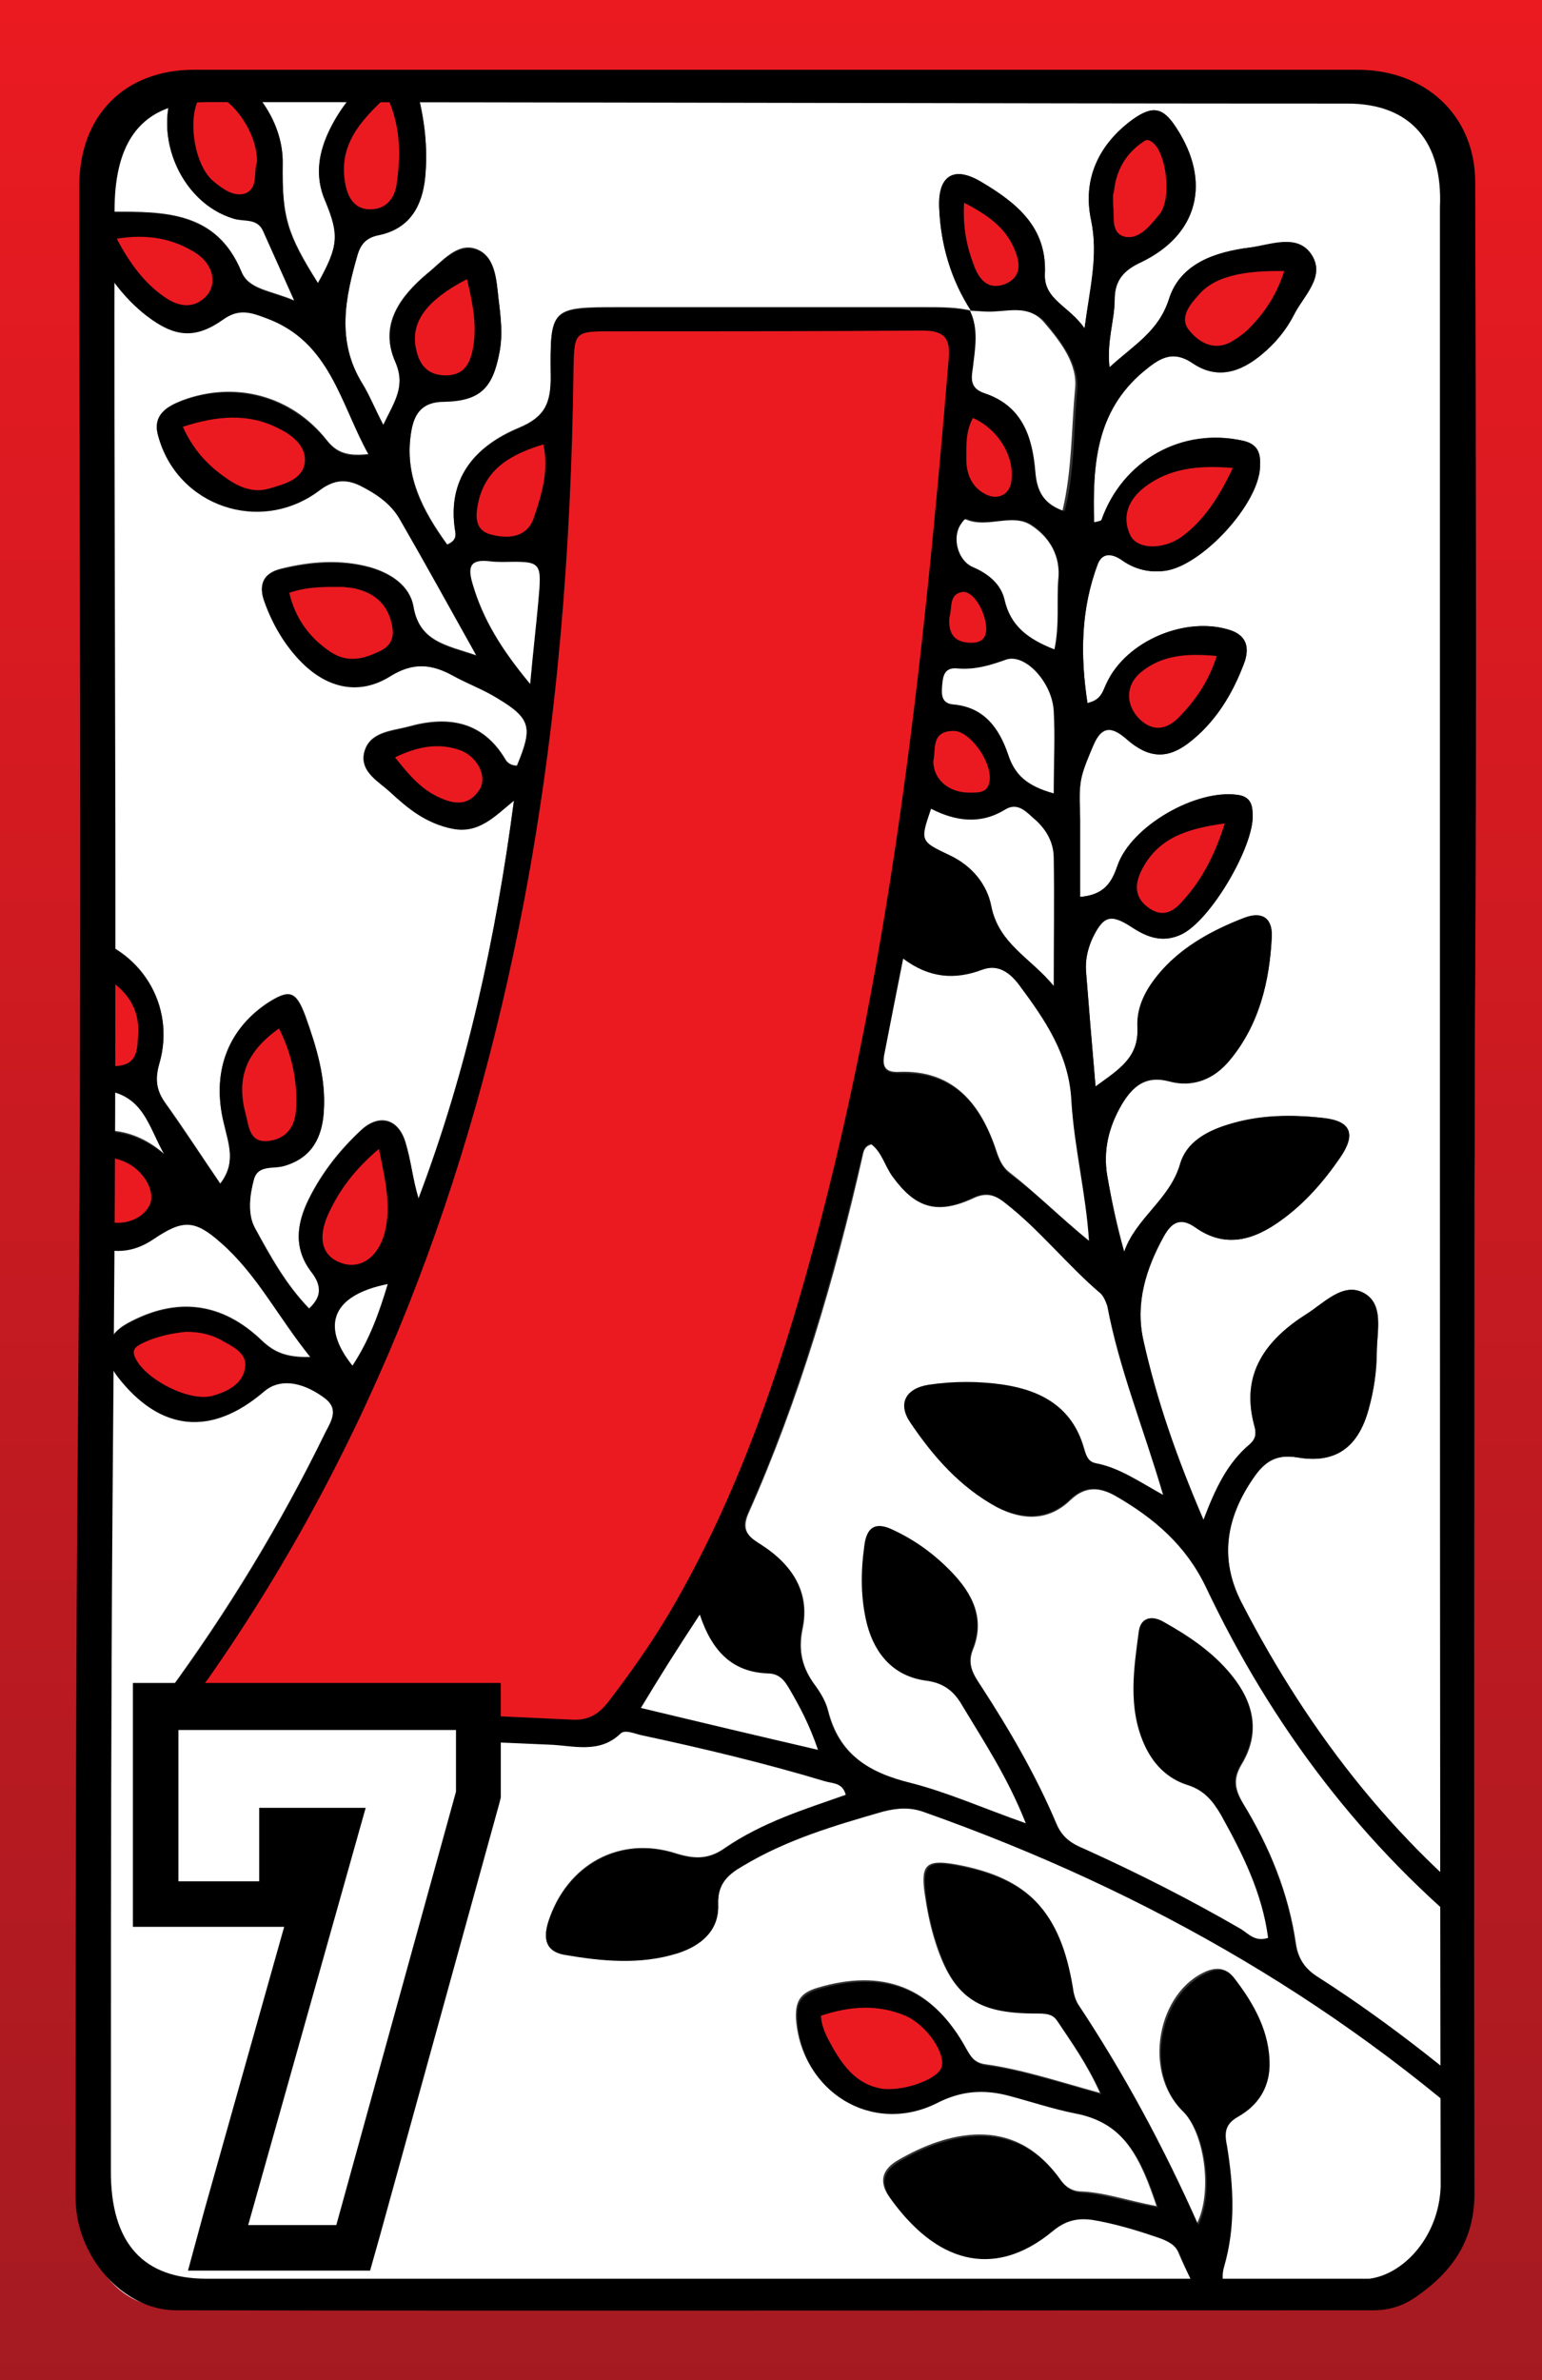 <?xml version="1.0" encoding="utf-8"?>
<!-- Generator: Adobe Illustrator 22.0.1, SVG Export Plug-In . SVG Version: 6.00 Build 0)  -->
<svg version="1.1" id="레이어_2_1_" xmlns="http://www.w3.org/2000/svg" xmlns:xlink="http://www.w3.org/1999/xlink" x="0px"
	 y="0px" viewBox="0 0 210 324" style="enable-background:new 0 0 210 324;" xml:space="preserve">
<rect x="0" y="0" width="210" height="324" fill="#333333" stroke="none"/>
<style type="text/css">
	.st0{fill:#FFFFFF;}
	.st1{fill:#EB1A21;}
	.st2{fill:url(#SVGID_1_);}
</style>
<g>
	<g>
		<path class="st0" d="M165.4,320.1c-54.5,0-108.9,0-163.4,0C2,214.4,2,108.7,2,3c68.5,0,137,0,205.5,0c0,87.1,0,174.2,0,261.3
			c-16.7-12.2-29-27.9-38.4-46.1c-3.1-6-2.2-11.6,1.6-17c1.5-2.1,3-3.3,6-2.8c5.2,0.9,8.3-1.4,9.7-6.6c0.7-2.5,1-5.1,1.1-7.7
			c0-2.8,1.1-6.6-1.8-8.1c-2.8-1.5-5.4,1.4-7.8,2.9c-5.5,3.5-8.9,8.1-7.1,15.1c0.3,1,0.3,1.9-0.6,2.6c-2.9,2.6-4.6,6-6.3,10.3
			c-3.7-8.6-6.4-16.4-8.2-24.5c-1.1-5,0.4-9.7,2.8-14.1c1-1.8,2.2-2.7,4.3-1.2c4.1,2.9,8,1.7,11.7-1c3.2-2.3,5.8-5.3,8-8.5
			s1.5-4.9-2.2-5.4c-4.4-0.5-8.8-0.5-13.1,0.9c-2.9,0.9-5.7,2.4-6.5,5.4c-1.4,4.8-6,7.3-7.6,11.9c-1.1-3.6-1.7-6.9-2.3-10.3
			c-0.6-3.5,0.2-6.8,2-9.8c1.5-2.4,3.2-3.9,6.4-3.1c3.3,0.9,6.2-0.4,8.3-2.9c4-4.9,5.4-10.7,5.7-16.8c0.1-2.7-1.5-3.4-3.9-2.5
			c-4.1,1.6-8,3.7-11,7c-2,2.2-3.6,4.8-3.4,7.9c0.2,4.1-2.6,5.7-5.7,8c-0.5-5.7-0.9-10.7-1.3-15.7c-0.1-1.5,0.2-2.9,0.8-4.3
			c1.5-3.2,2.5-3.6,5.4-1.7c2.2,1.4,4.3,2.2,6.8,1c3.9-1.9,9.9-12,9.7-16.3c-0.1-1.5-0.5-2.5-2.1-2.7c-5.6-0.7-14.4,4.2-16.3,9.6
			c-0.8,2.3-1.8,4-5.1,4.3c0-3.7,0-7,0-10.4c0-1.8-0.2-3.6,0.1-5.4c0.2-1.6,0.9-3.1,1.6-4.6c1-2.4,2.2-3.2,4.6-1.1
			c3,2.7,5.6,2.7,8.4,0.6c3.7-2.8,6.1-6.7,7.7-11.1c0.6-1.8,0.4-3.5-1.9-4.3c-6.1-2-14.2,1.4-16.9,7.2c-0.5,1-0.6,2.3-2.6,2.7
			c-1-6.5-0.9-12.8,1.4-18.9c0.6-1.6,1.8-1.6,3.2-0.6c1.8,1.3,3.8,1.8,6,1.5c5-0.7,12.7-9,12.9-14.1c0.1-1.7-0.2-3.1-2.3-3.6
			c-8.3-1.9-16.4,2.6-19.3,10.8c-0.1,0.2-0.5,0.2-1,0.3c-0.2-7.7,0.2-15.1,6.7-20.5c2.1-1.8,3.9-3.1,6.8-1.1
			c3.3,2.2,6.5,1.2,9.4-1.3c1.8-1.5,3.2-3.3,4.3-5.3c1.3-2.6,4.5-5.3,2.3-8.4c-1.9-2.7-5.5-1.2-8.3-0.8c-4.7,0.6-9.4,2.1-11,7
			c-1.4,4.4-4.7,6.2-8.1,9.3c-0.4-3.6,0.7-6.4,0.7-9.2c0-2.6,1.2-4,3.6-5.1c7.8-3.7,9.6-10.9,4.8-18.3c-1.8-2.8-3.2-3.1-6-1.1
			c-4.6,3.4-6.8,8.1-5.6,13.7c1,4.8-0.1,9.2-0.9,14.7c-2.1-3-5.5-3.9-5.4-7.4c0.3-6.4-3.9-9.7-8.6-12.5c-3.8-2.3-6-0.9-5.8,3.4
			c0.2,5.1,1.6,9.9,4.4,14.2l0.1-0.1c-2.1-0.5-4.2-0.5-6.3-0.5c-13.9,0-27.7,0-41.6,0c-9.5,0-9.6,0-9.5,9.4c0.1,3.5-0.7,5.5-4.3,7
			c-6,2.5-9.9,6.9-8.7,14.1c0.1,0.6,0.1,1.3-1.1,1.8c-3.3-4.6-5.9-9.4-4.9-15.4c0.4-2.4,1.4-4.1,4.5-4.1c4.9,0,6.6-1.8,7.5-6.6
			c0.5-2.4,0.2-4.9-0.1-7.3c-0.3-2.6-0.4-5.8-3-6.8s-4.7,1.7-6.7,3.3c-3.7,3.1-6.6,7-4.4,11.9c1.5,3.4,0,5.4-1.6,8.7
			c-1.2-2.3-1.9-4.1-2.9-5.7c-3.5-5.7-2.3-11.6-0.6-17.5c0.5-1.6,1.4-2.3,3-2.7c4.1-0.9,5.8-3.9,6.2-7.8c0.4-4.1-0.1-8.2-1.2-12.1
			c-1-3.8-3.1-4.5-6-1.9c-2.3,2.1-4.3,4.5-5.7,7.3c-1.6,3.2-2.2,6.4-0.7,9.9c2,4.6,1.8,6.2-1,11.2c-4.2-6.7-4.9-9-4.8-16.3
			c0.1-5.6-3.9-11.4-9.1-13.3c-2.2-0.8-3.9-0.2-5,1.7c-4.1,6.8-0.1,16.9,7.5,19.1c1.3,0.4,3.1-0.1,3.9,1.6c1.3,2.9,2.6,5.7,4.3,9.6
			c-3.3-1.4-6.2-1.5-7.2-3.9c-3.4-8.3-10.6-8.2-17.6-8.2c-3,0-4.1,1.9-2.7,4.7c1.9,3.6,4.3,7,7.5,9.5c3.6,2.8,6.4,3.1,10.3,0.4
			c2.2-1.5,3.7-0.9,5.8-0.2c8.7,3.2,10.1,11.5,14,18.6c-2.7,0.3-4.3-0.1-5.7-1.9c-4.8-6.1-12.5-8.1-19.7-5.4c-2,0.8-4,1.9-3.3,4.6
			c2.6,9.7,14,13.7,22.1,7.5c1.9-1.4,3.5-1.5,5.4-0.6c2.2,1.1,4.2,2.5,5.5,4.7c3.4,5.9,6.6,11.9,10.4,18.5c-4.2-1.4-7.8-1.9-8.6-6.7
			c-0.5-2.8-3.1-4.5-5.9-5.3c-4-1.1-8.1-0.8-12.1,0.2c-2.5,0.6-3.1,2.2-2.3,4.4c1.1,3.1,2.8,5.9,5.1,8.3c3.5,3.5,7.8,4.5,12,1.9
			c3.1-1.9,5.7-1.6,8.6-0.1c2,1.1,4.1,1.9,6.1,3.1c4.5,2.7,4.8,3.9,2.6,9.2c-0.7,0-1.3-0.3-1.6-0.9c-3.1-5.2-7.9-5.9-13.2-4.4
			c-2.3,0.6-5.3,0.7-6,3.5c-0.6,2.6,2,3.9,3.6,5.4c2.3,2.3,4.9,4.3,8.3,4.9c3.7,0.8,5.9-1.7,8.5-3.8c-2.4,18.7-6.4,36.8-13,54.2
			c-0.8-2.6-1.1-5.2-1.8-7.7c-1-3.2-3.6-3.8-6-1.6c-2.9,2.7-5.3,5.7-7.1,9.3c-1.7,3.4-2.2,6.8,0.4,10.1c1.3,1.6,1.5,3.1-0.4,4.9
			c-3.2-3.3-5.3-7.2-7.4-11c-1.1-2-0.7-4.5-0.1-6.7c0.5-2.1,2.7-1.4,4.2-1.8c3.6-1.2,5.1-3.9,5.3-7.4c0.3-4.5-1-8.7-2.5-12.9
			c-1.3-3.5-2.2-3.7-5.3-1.7c-5.4,3.7-7.5,9.5-5.8,16.3c0.7,2.7,1.7,5.3-0.5,8.2c-2.6-3.8-4.9-7.4-7.5-11c-1.2-1.7-1.5-3.3-0.8-5.4
			c2.3-7.9-2.6-15.7-10.6-17.4c-2.3-0.5-4,0.1-4.3,2.6c-0.7,4.8-0.4,9.5,1.6,13.9c1.1,2.3,2.9,4.3,5.5,4.5c5.7,0.5,6.3,5.2,8.5,8.8
			c-4.8-4.2-10-3.9-15.3-1.4c-4.4,2-4.7,4.2-1.7,7.9c1.9,2.2,4,4.3,6.7,5.6c3.1,1.5,6,1.3,8.8-0.6c4.1-2.7,5.6-2.8,9.2,0.5
			c4.9,4.3,7.7,10.2,12.2,15.6c-3.2,0.1-4.9-0.6-6.6-2.2c-5.5-5.3-11.7-6-18.3-2.4c-3.1,1.7-3.6,4.3-1.4,7.2c5.8,7.5,12.8,8.2,20,2
			c2-1.8,4.9-1.4,7.9,0.7c2.4,1.6,1.3,3.3,0.4,5c-6.1,12.5-13.3,24.3-21.5,35.5c-0.7,1-2.2,1.8-1.6,3.3c0.7,1.8,2.4,1.3,3.8,1.3
			c16.6,0.8,33.2,1.6,49.8,2.3c3.3,0.1,6.8,1.4,9.7-1.5c0.7-0.7,1.9,0,2.8,0.2c8.5,1.8,16.9,3.7,25.1,6.3c1,0.3,2.4,0.2,2.8,1.9
			c-5.6,2-11.4,3.8-16.4,7.2c-2.2,1.6-4.1,1.6-6.7,0.8c-7.7-2.5-14.9,1.5-17.4,9.2c-0.7,2.2-0.5,4,2.1,4.5c5.2,1,10.4,1.4,15.5-0.2
			c3.2-1,5.7-3,5.5-6.6c-0.1-2.8,1.4-4,3.4-5.3c5.9-3.6,12.5-5.5,19.1-7.4c2-0.6,3.7-0.6,5.6,0.1c30.5,10.8,58,26.6,81.6,48.9
			c0,8.2,0,16.3,0,24.5c-12.7,0-25.4,0-38.2,0c-0.1-2.5-1.4-4.6-2.2-6.9c-0.5-1.6-1.1-3-0.6-4.7c1.6-5.5,1.3-11,0.4-16.5
			c-0.3-1.9-0.1-3,1.6-4c2.6-1.4,4.1-3.8,4.2-6.8c0.1-4.6-2-8.5-4.8-12c-0.9-1.2-2.2-1.3-3.5-0.8c-6.8,2.8-8.8,13.7-3.4,19
			c3,2.9,4.2,11,2,15.4c-4.7-10.7-10.1-20.7-16.4-30.1c-0.4-0.6-0.6-1.5-0.7-2.3c-1.6-10.2-5.9-14.7-15.7-16.5c-4-0.7-4.8,0-4.3,3.8
			c0.3,2.1,0.7,4.2,1.3,6.2c2.4,7.9,5.5,10.1,13.7,10.1c1.2,0,2.3,0.1,3,1.1c2,3,4.1,5.9,5.9,9.9c-5.8-1.6-10.6-3.2-15.6-3.9
			c-1.5-0.2-2.1-1.1-2.8-2.3c-4.4-8.2-11.1-10.8-20.1-8.1c-2.3,0.7-3,1.8-2.9,4.2c0.7,9.8,10.2,15.8,19,11.3c3.4-1.7,6.4-1.9,9.8-1
			c3,0.8,5.9,1.8,9,2.4c7,1.3,9.2,6.6,11.3,12.8c-3.9-0.7-7.1-1.9-10.5-2c-1.2-0.1-2.1-0.8-2.8-1.8c-6.2-8.8-15.4-6.2-21.8-2.5
			c-2.3,1.3-2.8,3-1.2,5.2c5.8,8.1,13.7,11.1,22,4.3c1.7-1.4,3.3-1.8,5.4-1.5c3.1,0.5,6,1.3,8.9,2.4c1.2,0.4,2.5,1,3,2.3
			C162.4,311.2,165.1,315.2,165.4,320.1z"/>
		<g>
			<path d="M138.1,191.1c-3.5-0.8-7-0.8-11.3-0.1l-1.6,0.3l1,1.3c3.3,4.3,6.2,7.8,10.3,10c1.5,0.8,2.7,1.1,3.8,1.1
				c1.8,0,3.2-0.9,4.1-1.9c2-2.1,0.8-6.2-1.5-8.4C141.7,192.4,140,191.6,138.1,191.1z"/>
			<path d="M184.5,179.7l-0.2-1l-1,0.3c-2.6,0.7-4.3,1.9-5.9,3.2c-2.1,1.7-4.9,4.4-4.6,8.7c0.1,1.7,0.3,4.5,3.4,5.1
				c0.6,0.1,1.4,0.2,2.1,0.2c1.6,0,3.4-0.5,4.6-2.4c0.6-1,1.1-2,1.3-3C184.9,187.5,185.5,183.9,184.5,179.7z"/>
			<path d="M91.9,254.8c-2.8-0.8-7-1.6-10.6,1.5l-0.2,0.2c-1.7,1.4-4,3.4-3.2,5.9c0.7,2.1,2.8,2,4.4,1.9c0.6,0,1.2,0,1.7,0
				c0.2,0,0.4,0,0.5,0s0.3,0,0.4,0h0.2c2.1,0,4.9-0.1,7.5-1.3c1.8-0.8,2.7-2.3,2.7-4.4C95.4,255.8,92.9,255.1,91.9,254.8z"/>
			<path d="M180.2,156.5l0.9-1.3l-1.6-0.2c-4.1-0.6-8.8-1-13.3,1.3c-1.4,0.7-2.6,1.9-3.3,3.2c-0.7,1.4-0.7,2.9-0.2,4
				c0.6,1.1,1.6,1.9,3,2.4c0.7,0.2,1.3,0.3,2,0.3c1.1,0,2.2-0.3,3.2-0.8C175,163.3,177.8,159.9,180.2,156.5z"/>
			<path d="M158.7,144.5c0.7,0.4,1.4,0.6,2.1,0.6c1.2,0,2.4-0.5,3.5-1.3c0.9-0.7,1.7-1.5,2.2-2.4c2.2-3.5,3.4-7.4,3.7-11.9l0.1-1.4
				l-1.3,0.3c-6.5,1.6-11.3,6-11.9,11.1v0.3C157.1,141.2,156.8,143.4,158.7,144.5z"/>
			<path d="M163.6,241.1c0.6,0,1.2-0.2,1.9-0.5c2.1-1.2,3.1-3.7,2.6-6.6c-0.3-1.5-1-3-2.2-4.3c-1.7-1.9-3.7-3.9-6.7-5.2l-1-0.4
				l-0.3,1.1c-1.5,5.3-1,10,1.2,12.8C159.9,239.1,161.5,241.1,163.6,241.1z"/>
			<path d="M124.8,159.9c1.1,1.2,2.3,1.8,3.6,1.8c0.9,0,1.9-0.3,2.9-1c2.9-1.9,1.7-4.6,1.1-5.9c-2.1-4.9-5.4-6.6-11.6-5.9l-1.2,0.1
				l0.3,1.1C121,153.8,122.2,157.2,124.8,159.9z"/>
			<path d="M126.8,226.2c0.7,0,1.4-0.2,1.9-0.7c2.2-1.9,2.5-4.6,0.9-7.5c-1.5-2.8-3.9-4.9-8-7.1l-1.2-0.6l-0.2,1.4
				c-0.8,4.6-0.4,8,1.3,11c1,1.7,2.8,3.1,4.6,3.4C126.3,226.2,126.5,226.2,126.8,226.2z"/>
			<path d="M101.9,211.8c-1.1-0.7-2.2-0.8-3-0.4c-0.5,0.3-1.2,0.9-1.3,2.3c-0.2,2.9-0.1,5.9,1.6,8.6c1.2,1.8,2.7,2.8,4.3,2.8
				c0.4,0,0.9-0.1,1.4-0.2c2-0.6,2-2.5,2.1-3.6c0-0.3,0-0.6,0.1-0.8v-0.1C107.1,216.7,105.5,214,101.9,211.8z"/>
			<path d="M129.3,130.6c0.9,0,1.9-0.2,2.8-0.7c2.5-1.3,1.5-3.6,1.1-4.7c-0.1-0.3-0.2-0.5-0.3-0.8c-0.4-1.4-1.3-2.7-2-3.7
				c-1.9-2.6-3.9-2.8-5.2-2.4c-2.2,0.6-2.3,2.4-2.3,3.7c0,0.4,0,0.8-0.1,1.1v0.3c0,2.4,1.2,4.1,2.4,5.5
				C126.6,130,127.9,130.6,129.3,130.6z"/>
			<path d="M140.3,295.8c-2.8-2.5-7.9-4.5-16,0.6l-0.8,0.5l0.5,0.8c2,3.7,4.7,6.1,7.8,6.9c0.8,0.2,1.6,0.3,2.3,0.3
				c1.9,0,3.8-0.6,5.6-1.7c1.5-0.9,2.9-1.9,3-3.4C142.9,298.3,141.7,297,140.3,295.8z"/>
			<path d="M129.6,256.4l-1.3-0.3l0.1,1.3c0.2,3.7,1.1,6.8,2.8,9.8c1.6,2.9,4,4.5,7.1,4.6c0.2,0,0.4,0,0.6,0c1.3,0,2.8-0.2,3.6-1.3
				c1-1.3,0.6-3.1,0.2-4.4C140.7,259.7,135.2,257.6,129.6,256.4z"/>
			<path d="M165.6,271.5c-0.5-0.1-1.1,0.2-1.7,0.7c-1.7,1.4-3.9,5.2-4.1,7.6c0,0.6,0,1.2,0.1,1.7c0.3,1.6,1.6,3.4,3.2,4.4
				c0.7,0.4,1.4,0.6,2,0.6c0.2,0,0.5,0,0.7-0.1c2.7-0.8,4.4-2.8,4.6-5.5l0,0C170.3,278.4,167.8,271.7,165.6,271.5z"/>
		</g>
		<g>
			<path class="st1" d="M24.6,57.1l-1.1,0.3l0.5,1c1.3,2.9,3.1,5.1,5.8,7.1c1.8,1.4,3.6,2.1,5.3,2.1c0.6,0,1.3-0.1,1.9-0.3l0.3-0.1
				c2-0.6,4.9-1.4,5.2-4.2c0.3-2.2-1.1-4.2-4.2-5.8C34.4,55.4,30.1,55.3,24.6,57.1z"/>
			<path class="st1" d="M48,90.8c1.4,0,2.9-0.4,4.5-1.3s2.3-2.3,1.9-4.3c-0.6-3-2.4-5-5.4-5.8c-0.7-0.2-1.5-0.3-2.1-0.3
				c-2.2-0.1-4.9-0.3-7.8,0.8l-0.8,0.3l0.2,0.9c0.9,3.7,2.9,6.7,6.1,8.7C45.6,90.4,46.7,90.8,48,90.8z"/>
			<path class="st1" d="M155.3,65.5c-2.7,2-3.6,4.9-2.4,7.7c0.4,1,1.3,1.7,2.5,2c0.5,0.1,1,0.2,1.5,0.2c1.5,0,3.2-0.5,4.5-1.5
				c3.6-2.5,5.6-6.2,7.4-9.7l0.6-1.3l-1.5-0.1C162.3,62.2,158.5,63,155.3,65.5z"/>
			<path class="st1" d="M30.7,181.6l-0.4-0.2c-1.4-0.8-3-1.1-5-1.1h-0.1c-2.3,0.2-4.3,0.8-6.2,1.6c-0.5,0.3-1.5,0.7-1.8,1.6
				c-0.2,0.6-0.1,1.2,0.3,2c1.6,3,6.6,5.7,10.1,5.7c0.5,0,1-0.1,1.5-0.2c4-1.2,5-3.3,5.1-4.9C34.5,183.6,32.3,182.5,30.7,181.6z"/>
			<path class="st1" d="M15.5,146.1c0.4,0,0.9-0.1,1.3-0.2c2.6-0.6,2.8-2.9,2.9-4.5v-0.3c0.4-5.1-2.6-8.6-9.3-10.9l-1.2-0.4L9.1,131
				c-0.6,5.4,0,9.8,1.7,12.3C12.1,145.2,13.7,146.1,15.5,146.1z"/>
			<path class="st1" d="M52.2,154.6l-1.3,1.1c-3.3,2.8-5.6,5.7-7.2,9.2c-0.9,2.1-1.1,4-0.5,5.4c0.5,1.2,1.4,2,2.7,2.5
				c0.6,0.2,1.2,0.3,1.8,0.3c0.8,0,1.5-0.2,2.2-0.6c1.5-0.8,2.7-2.4,3.2-4.6c1-3.8,0.2-7.5-0.8-11.7L52.2,154.6z"/>
			<path class="st1" d="M28.4,25.4c0.9,0.7,2.4,2,4.1,2c0.4,0,0.8-0.1,1.2-0.2c1.8-0.7,2-2.4,2-3.6c0-0.4,0.1-0.9,0.2-1.1l0.1-0.3
				c0.1-4.1-3.1-9-6.7-10.4c-0.9-0.3-2.2-0.6-3.1,1.1C24.3,16.2,25.5,23,28.4,25.4z"/>
			<path class="st1" d="M174.9,35.9c-6.4-0.1-10.3,1-12.5,3.6c-1.1,1.3-3.2,3.7-1.3,6c1.3,1.7,2.9,2.5,4.6,2.5
				c0.9,0,1.8-0.3,2.7-0.8c1.1-0.7,2.1-1.5,2.9-2.3c2.1-2.4,3.6-4.8,4.6-7.7l0.5-1.3H174.9z"/>
			<path class="st1" d="M21.3,164.5c1.1-2.3-0.8-5.7-3.8-7.1c-4.1-1.9-7.8-0.4-11.1,1.5l-0.9,0.5l0.6,0.9c2,3.1,4.1,5.2,6.7,6.5
				c1,0.5,2.2,0.8,3.3,0.8c0.7,0,1.5-0.1,2.2-0.4C19.6,166.7,20.7,165.7,21.3,164.5z"/>
			<path class="st1" d="M38.4,138.5l-1,0.7c-4.9,3.5-6.4,7.5-4.9,12.9c0.1,0.2,0.1,0.4,0.2,0.7c0.3,1.3,0.8,3.6,3.4,3.6
				c0.2,0,0.4,0,0.7-0.1c2.6-0.4,4.2-2.1,4.4-4.9c0.3-4-0.5-7.9-2.3-11.8L38.4,138.5z"/>
			<path class="st1" d="M74.8,59.3l-1,0.3c-4,1.2-8.2,3.2-9.5,8.3c-0.4,1.5-1.2,5,2.6,5.9c0.8,0.2,1.5,0.3,2.2,0.3
				c2.3,0,4-1.1,4.6-3.3v-0.1c1-3.2,2.1-6.5,1.3-10.4L74.8,59.3z"/>
			<path class="st1" d="M154.5,118.2c-1.6,3.4,0,5.3,1.5,6.3c0.8,0.6,1.6,0.8,2.3,0.8c1.8,0,3-1.4,3.6-2.1c2.6-2.9,4.4-6.2,5.8-10.7
				l0.5-1.5l-1.6,0.2C161,111.9,156.8,113.4,154.5,118.2z"/>
			<path class="st1" d="M50.3,29.5C50.4,29.5,50.4,29.5,50.3,29.5c2.4,0,4.2-1.6,4.6-4.2c0.6-3.6,0.9-8-1.3-12.6L53,11.5l-1,0.9
				c-3.5,3.1-7.1,6.9-6.1,12.7C46.7,28.9,49,29.5,50.3,29.5z"/>
			<path class="st1" d="M60.7,52.1L60.7,52.1c3.8,0,4.4-3.2,4.7-4.5c0.6-3.3,0-6.4-0.8-9.9l-0.3-1.2l-1.1,0.6
				c-5.8,3-8.2,6.2-7.5,10.2C56.2,50.5,57.9,52.1,60.7,52.1z"/>
			<path class="st1" d="M157.7,100.1c1.1,0,2.4-0.5,3.7-1.9c2.5-2.6,4.2-5.3,5.2-8.6l0.4-1.2l-1.2-0.1c-3.8-0.3-7.8-0.2-11,2.5
				c-1.2,1-1.9,2.4-2,3.8c-0.1,1.5,0.6,2.9,1.7,4.1C155.2,99.3,156.3,100.1,157.7,100.1z"/>
			<path class="st1" d="M22,41.4c1.2,0.8,2.4,1.2,3.5,1.2c1.3,0,2.5-0.6,3.5-1.8c0.8-0.9,1.2-2.2,1-3.4c-0.2-1.5-1.2-2.9-2.8-3.9
				c-3.4-2.1-7.1-2.8-11.4-2l-1.4,0.2L15,33C17.2,37,19.3,39.5,22,41.4z"/>
			<path class="st1" d="M153.8,33.3c2.1,0,3.7-2,4.8-3.3c0.2-0.3,0.5-0.6,0.6-1c1.3-2.6,0.6-7.9-1.2-9.9c-1.3-1.4-2.4-1-2.9-0.6
				c-2.6,1.8-4.1,4.3-4.5,7.5c0,0.4,0,0.7,0,1.2c0,0.3,0,0.6,0,0.9v0.1c0,0.2,0,0.5,0,0.8c0,1.2,0,3.6,2.3,4.1
				C153.2,33.3,153.5,33.3,153.8,33.3z"/>
			<path class="st1" d="M62.9,101.2c-3-1.1-6.1-0.8-9.6,1l-1.1,0.6l0.7,1c2.6,3.3,4.1,4.7,6.2,5.7c0.6,0.3,1.8,0.9,3.2,0.9
				c1.2,0,2.6-0.5,3.7-2.2c0.6-0.9,0.7-2.1,0.3-3.3C65.9,103.2,64.6,101.9,62.9,101.2z"/>
			<path class="st1" d="M131.7,26.7l-1.4-0.7l-0.1,1.5c-0.2,3.3,0.3,6.1,1.5,9.1c1,2.6,2.5,3.3,3.8,3.3c0.6,0,1.1-0.1,1.5-0.3
				c1.1-0.4,1.9-1.1,2.3-2c0.6-1.5,0.1-3.1-0.4-4.2C137.8,30.7,135.7,28.7,131.7,26.7z"/>
			<path class="st1" d="M129.8,98.6c-3.3,0-3.5,2.4-3.6,3.8c0,0.4-0.1,0.8-0.1,1.1v0.1v0.1c0,3.1,2.5,5.3,5.8,5.3l0,0h0.1
				c1.2,0,3.6,0,3.7-2.8c0.1-2-1.2-4.3-2.6-5.7C132.4,99.6,131.2,98.6,129.8,98.6z"/>
			<path class="st1" d="M132.9,56l-0.8-0.4l-0.5,0.8c-1,1.8-1.1,3.7-1.1,5.5v0.7c0,2.4,0.9,4.3,2.8,5.5c0.7,0.4,1.4,0.7,2.1,0.7
				c0.4,0,0.9-0.1,1.3-0.3c1-0.4,1.7-1.3,1.9-2.4C139.4,62.1,136.9,57.8,132.9,56z"/>
			<path class="st1" d="M132.3,88.4L132.3,88.4c1.1,0,1.8-0.3,2.4-0.8c0.5-0.5,0.8-1.3,0.7-2.3c0-1.8-1.1-4.1-2.4-5.1
				c-0.8-0.7-1.6-0.7-2-0.6c-2.2,0.4-2.3,2.2-2.4,3.2c0,0.3-0.1,0.6-0.1,0.8v0.2c-0.1,1.5,0.1,2.7,0.9,3.5
				C129.9,88.1,130.9,88.4,132.3,88.4z"/>
			<path class="st1" d="M123.7,273.5c-3.6-1.6-7.5-1.6-12.2,0l-0.7,0.2v0.8c0.1,1.9,1,3.4,1.7,4.7l0.1,0.2c1.4,2.5,3.4,5.2,7.1,5.9
				c0.4,0.1,0.9,0.1,1.4,0.1c3.1,0,7.2-1.5,8-3.6C130.1,279.3,126.8,274.9,123.7,273.5z"/>
		</g>
		<path class="st1" d="M129.3,45.2c-1-1-2.5-1.2-3.9-1.1c-9.9,0.1-19.9,0.1-29.6,0.1c-4.1,0-8.3,0-12.4,0c-5.7,0-6.2,0.5-6.3,6.3
			c-0.3,26.2-2.5,49.6-6.7,71.8C62.6,163.4,48.6,198,27.5,228c-0.1,0.1-0.1,0.2-0.2,0.3c-0.5,0.7-1.3,1.7-1.1,3.6l0.1,0.9l13.1,0.6
			c12.7,0.6,25.8,1.1,38.6,1.8c0.1,0,0.3,0,0.4,0c2.7,0,4.2-1.5,5.4-2.9c3.3-4.2,6-8.1,8.4-12.2c7.5-12.8,13.4-27.3,18.6-45.9
			c12-42.7,16.4-87,19.5-125.1C130.3,47.2,130.1,46,129.3,45.2z"/>
		<path d="M207.5,295.6c-23.6-22.3-51.1-38.1-81.6-48.9c-1.9-0.7-3.6-0.6-5.6-0.1c-6.6,1.9-13.1,3.8-19.1,7.4
			c-2.1,1.2-3.5,2.4-3.4,5.3c0.1,3.6-2.4,5.6-5.5,6.6c-5.1,1.6-10.3,1.1-15.5,0.2c-2.6-0.5-2.8-2.3-2.1-4.5
			c2.6-7.7,9.7-11.7,17.4-9.2c2.6,0.8,4.5,0.7,6.7-0.8c5-3.5,10.7-5.3,16.4-7.2c-0.4-1.7-1.7-1.6-2.8-1.9
			c-8.3-2.5-16.7-4.5-25.1-6.3c-0.9-0.2-2.2-0.8-2.8-0.2c-2.9,2.8-6.5,1.6-9.7,1.5c-16.6-0.7-33.2-1.5-49.8-2.3
			c-1.4-0.1-3.2,0.4-3.8-1.3c-0.6-1.5,0.9-2.3,1.6-3.3c8.3-11.2,15.4-23,21.5-35.5c0.9-1.8,2-3.4-0.4-5c-3-2.1-5.9-2.4-7.9-0.7
			c-7.2,6.2-14.2,5.5-20-2c-2.2-2.9-1.7-5.5,1.4-7.2c6.6-3.6,12.9-2.9,18.3,2.4c1.7,1.6,3.4,2.3,6.6,2.2
			c-4.4-5.5-7.3-11.3-12.2-15.6c-3.6-3.2-5.2-3.2-9.2-0.5c-2.8,1.9-5.7,2.1-8.8,0.6c-2.7-1.3-4.8-3.3-6.7-5.6
			c-3.1-3.6-2.7-5.9,1.7-7.9c5.2-2.4,10.4-2.7,15.3,1.4c-2.1-3.6-2.8-8.3-8.5-8.8c-2.5-0.2-4.4-2.2-5.5-4.5c-2-4.4-2.3-9.1-1.6-13.9
			c0.4-2.5,2.1-3.1,4.3-2.6c8,1.7,12.9,9.5,10.6,17.4c-0.6,2.1-0.4,3.7,0.8,5.4c2.5,3.6,4.9,7.2,7.5,11c2.2-2.9,1.1-5.5,0.5-8.2
			c-1.7-6.8,0.4-12.7,5.8-16.3c3.1-2.1,4-1.8,5.3,1.7c1.5,4.2,2.8,8.4,2.5,12.9c-0.2,3.5-1.6,6.3-5.3,7.4c-1.5,0.5-3.6-0.2-4.2,1.8
			c-0.6,2.2-0.9,4.7,0.1,6.7c2,3.8,4.2,7.7,7.4,11c1.8-1.7,1.6-3.3,0.4-4.9c-2.6-3.3-2.1-6.7-0.4-10.1c1.8-3.5,4.2-6.6,7.1-9.3
			c2.4-2.2,5-1.6,6,1.6c0.8,2.4,1,5.1,1.8,7.7c6.6-17.4,10.5-35.5,13-54.2c-2.6,2.1-4.8,4.6-8.5,3.8c-3.4-0.7-5.9-2.7-8.3-4.9
			c-1.6-1.5-4.2-2.8-3.6-5.4c0.7-2.8,3.7-2.9,6-3.5c5.3-1.5,10-0.9,13.2,4.4c0.4,0.6,0.9,0.9,1.6,0.9c2.2-5.2,1.9-6.5-2.6-9.2
			c-1.9-1.2-4.1-2-6.1-3.1c-2.9-1.6-5.4-1.9-8.6,0.1c-4.2,2.6-8.5,1.6-12-1.9c-2.3-2.3-4-5.2-5.1-8.3c-0.8-2.2-0.2-3.8,2.3-4.4
			c4-0.9,8.1-1.3,12.1-0.2c2.8,0.8,5.4,2.5,5.9,5.3c0.8,4.8,4.4,5.3,8.6,6.7c-3.7-6.7-7-12.6-10.4-18.5c-1.2-2.2-3.3-3.6-5.5-4.7
			c-1.9-0.9-3.5-0.8-5.4,0.6c-8.1,6.2-19.6,2.2-22.1-7.5c-0.7-2.7,1.3-3.9,3.3-4.6C32,51.9,39.6,54,44.5,60c1.4,1.8,3,2.3,5.7,1.9
			c-3.9-7-5.2-15.4-14-18.6c-2.1-0.8-3.7-1.3-5.8,0.2c-3.8,2.7-6.6,2.4-10.3-0.4c-3.3-2.5-5.7-5.9-7.5-9.5c-1.4-2.7-0.4-4.7,2.7-4.7
			c7.1,0,14.2-0.1,17.6,8.2c1,2.4,3.9,2.5,7.2,3.9c-1.7-3.8-3-6.7-4.3-9.6c-0.8-1.7-2.5-1.2-3.9-1.6c-7.6-2.2-11.6-12.3-7.5-19.1
			c1.1-1.9,2.9-2.5,5-1.7c5.2,1.9,9.2,7.7,9.1,13.3c-0.1,7.3,0.5,9.6,4.8,16.3c2.8-5.1,2.9-6.6,1-11.2c-1.5-3.4-0.9-6.7,0.7-9.9
			c1.4-2.8,3.4-5.2,5.7-7.3c2.8-2.5,4.9-1.9,6,1.9c1.1,4,1.6,8,1.2,12.1c-0.4,3.9-2.1,6.9-6.2,7.8c-1.6,0.3-2.5,1-3,2.7
			c-1.7,5.9-2.9,11.7,0.6,17.5c1,1.6,1.7,3.4,2.9,5.7c1.6-3.3,3.1-5.3,1.6-8.7c-2.1-4.9,0.7-8.8,4.4-11.9c2-1.6,4-4.2,6.7-3.3
			c2.6,1,2.7,4.2,3,6.8c0.3,2.4,0.6,4.9,0.1,7.3c-0.9,4.7-2.6,6.5-7.5,6.6c-3.1,0-4.1,1.7-4.5,4.1c-1,6,1.5,10.8,4.9,15.4
			c1.2-0.5,1.2-1.3,1.1-1.8c-1.2-7.2,2.7-11.6,8.7-14.1c3.6-1.5,4.3-3.6,4.3-7c-0.1-9.4,0-9.4,9.5-9.4c13.9,0,27.7,0,41.6,0
			c2.1,0,4.2,0,6.3,0.5c1.1,2.5,0.6,5.1,0.4,7.7c-0.2,1.5-0.5,2.9,1.5,3.5c5.1,1.7,6.6,5.9,7,10.7c0.2,2.5,1,4.3,3.7,5.3
			c1.4-5.5,1.2-11.1,1.7-16.5c0.3-3.4-2-6.4-4.2-9.1c-1.9-2.3-4.4-1.6-6.8-1.5c-1.1,0.1-2.3-0.1-3.4-0.1c-2.8-4.3-4.2-9.1-4.4-14.2
			c-0.1-4.3,2-5.7,5.8-3.4c4.7,2.8,8.9,6.1,8.6,12.5c-0.2,3.5,3.3,4.3,5.4,7.4c0.7-5.5,1.9-9.9,0.9-14.7c-1.2-5.6,1-10.3,5.6-13.7
			c2.8-2,4.2-1.7,6,1.1c4.8,7.3,3,14.5-4.8,18.3c-2.4,1.1-3.6,2.5-3.6,5.1c0,2.8-1.1,5.6-0.7,9.2c3.4-3.1,6.7-4.9,8.1-9.3
			c1.5-4.8,6.3-6.4,11-7c2.8-0.3,6.3-1.9,8.3,0.8c2.2,3.1-1,5.7-2.3,8.4c-1,2-2.5,3.8-4.3,5.3c-2.9,2.4-6.1,3.5-9.4,1.3
			c-2.9-2-4.7-0.6-6.8,1.1c-6.5,5.5-6.9,12.8-6.7,20.5c0.5-0.1,0.9-0.2,1-0.3c2.9-8.2,11-12.6,19.3-10.8c2.2,0.5,2.4,1.9,2.3,3.6
			c-0.2,5-7.9,13.4-12.9,14.1c-2.2,0.3-4.2-0.2-6-1.5c-1.4-0.9-2.6-0.9-3.2,0.6c-2.3,6.1-2.4,12.4-1.4,18.9c1.9-0.4,2.1-1.7,2.6-2.7
			c2.7-5.8,10.9-9.2,16.9-7.2c2.3,0.8,2.5,2.5,1.9,4.3c-1.6,4.3-4,8.3-7.7,11.1c-2.8,2.1-5.3,2.1-8.4-0.6c-2.5-2.2-3.6-1.4-4.6,1.1
			c-0.6,1.5-1.3,3-1.6,4.6c-0.3,1.8-0.1,3.6-0.1,5.4c0,3.4,0,6.8,0,10.4c3.4-0.3,4.3-2,5.1-4.3c1.9-5.4,10.7-10.4,16.3-9.6
			c1.7,0.2,2.1,1.2,2.1,2.7c0.2,4.3-5.7,14.4-9.7,16.3c-2.6,1.2-4.7,0.4-6.8-1c-2.9-1.9-3.9-1.5-5.4,1.7c-0.6,1.4-0.9,2.8-0.8,4.3
			c0.4,5,0.8,10,1.3,15.7c3.2-2.3,5.9-3.9,5.7-8c-0.1-3.1,1.4-5.6,3.4-7.9c3-3.3,6.9-5.4,11-7c2.4-1,4-0.2,3.9,2.5
			c-0.3,6.1-1.7,12-5.7,16.8c-2.1,2.6-5,3.8-8.3,2.9c-3.2-0.9-4.9,0.6-6.4,3.1c-1.8,3.1-2.6,6.3-2,9.8c0.6,3.4,1.3,6.7,2.3,10.3
			c1.6-4.6,6.2-7.1,7.6-11.9c0.9-3,3.6-4.5,6.5-5.4c4.3-1.3,8.7-1.4,13.1-0.9c3.7,0.4,4.4,2.2,2.2,5.4s-4.8,6.2-8,8.5
			c-3.7,2.7-7.6,3.9-11.7,1c-2.1-1.5-3.3-0.6-4.3,1.2c-2.5,4.4-3.9,9.1-2.8,14.1c1.8,8.1,4.5,15.9,8.2,24.5
			c1.6-4.3,3.3-7.8,6.3-10.3c0.9-0.8,0.9-1.6,0.6-2.6c-1.9-7,1.6-11.6,7.1-15.1c2.4-1.5,5-4.4,7.8-2.9s1.8,5.3,1.8,8.1
			c0,2.6-0.4,5.2-1.1,7.7c-1.4,5.2-4.5,7.5-9.7,6.6c-3-0.5-4.6,0.6-6,2.8c-3.7,5.4-4.7,11-1.6,17c9.4,18.2,21.8,34,38.4,46.1
			c0,1.3,0,2.6,0,3.9c-2.3-0.6-3.9-2.3-5.6-3.7c-16.4-13.2-28.8-29.6-37.8-48.6c-2.6-5.6-7-9.3-12.2-12.3c-2.1-1.2-4.1-1.5-6.2,0.5
			c-2.9,2.8-6.5,2.8-10,1c-5-2.7-8.7-6.9-11.8-11.5c-1.8-2.6-0.7-4.7,2.5-5.2c3.4-0.5,6.8-0.6,10.2,0c5.1,0.8,9.3,3,10.9,8.5
			c0.3,1,0.5,1.9,1.7,2.2c3.1,0.6,5.8,2.4,9.1,4.3c-2.7-9.2-6-17.2-7.6-25.7c-0.1-0.6-0.4-1.3-0.9-1.7c-4.6-3.9-8.4-8.7-13.1-12.4
			c-1.4-1.1-2.5-1.4-4.4-0.5c-4.8,2.3-7.8,1.2-10.9-3.1c-1-1.4-1.4-3.2-2.8-4.3c-0.9,0.2-1,0.9-1.2,1.5
			c-3.9,16.7-8.6,33.1-15.6,48.8c-1.1,2.3,0.1,3.1,1.8,4.2c4.2,2.7,6.7,6.5,5.6,11.5c-0.6,3,0,5.3,1.7,7.6c0.8,1,1.5,2.2,1.8,3.5
			c1.4,6,5.5,8.5,11.2,9.8c5.1,1.2,10,3.4,15.7,5.5c-2.4-6.3-5.7-11.1-8.7-16.1c-1.2-1.9-2.5-3-4.9-3.3c-4.3-0.5-6.9-3.4-8-7.6
			c-1-3.5-0.9-7.1-0.4-10.7c0.3-2.7,1.6-3.4,4-2.2c2.9,1.4,5.6,3.4,7.9,5.7c2.9,3,4.6,6.5,2.9,10.6c-0.8,2.1,0.1,3.4,1.1,4.9
			c3.9,6,7.6,12.2,10.3,18.8c0.8,1.9,2.2,2.7,3.8,3.4c7.3,3.3,14.4,6.9,21.3,10.9c1,0.6,2,1.8,3.7,1.2c-0.7-6.1-3.5-11.4-6.4-16.7
			c-1.1-1.9-2.3-3.4-4.6-4.1c-2.7-0.9-4.7-2.9-5.9-5.6c-2.2-5-1.4-10.3-0.7-15.4c0.3-1.9,1.8-2.1,3.4-1.2c3.4,2,6.6,4.1,9.2,7.2
			c3.1,3.7,4,7.9,1.4,12.2c-1.2,2-1,3.5,0.2,5.3c3.6,5.9,6.2,12.2,7.2,19.1c0.3,2.1,1.3,3.5,3.1,4.6c9.9,6.3,19,13.7,27.9,21.5
			C207.5,292.3,207.5,294,207.5,295.6z M27.1,231.8c17,0.8,34,1.5,50.9,2.3c2.2,0.1,3.6-0.8,4.9-2.5c3-3.9,5.8-7.9,8.3-12.1
			c8.4-14.3,14-29.8,18.5-45.7c11.5-40.9,16-82.8,19.5-124.9c0.3-3.1-0.8-3.9-3.7-3.9c-14,0.1-28,0.1-42.1,0.1c-5.2,0-5.2,0-5.3,5.4
			c-0.3,24.2-2.2,48.2-6.7,72c-7.3,38.3-20.6,74-43.1,106.1C27.8,229.3,27,230,27.1,231.8z M148.3,168.9c-0.4-6.4-2.1-12.6-2.4-18.9
			c-0.3-6.2-3.7-11-7.1-15.7c-1.2-1.6-2.8-3-5-2.1c-3.7,1.4-7.2,1.1-10.8-1.5c-1,4.9-1.8,9.1-2.6,13.2c-0.4,1.9,0.6,2.2,2.2,2.2
			c7-0.2,10.7,3.9,12.8,9.9c0.5,1.4,0.8,2.8,2.1,3.8C141.2,162.5,144.5,165.9,148.3,168.9z M126.8,110.1c-1.4,4.4-1.4,4.5,2.5,6.3
			c3,1.4,5.1,3.9,5.7,6.9c1,5.2,5.5,7.2,8.5,10.9c0-6.2,0-11.8,0-17.4c0-2-0.9-3.8-2.4-5.1c-1.2-1.1-2.4-2.6-4.2-1.5
			C133.5,112.3,130.1,111.7,126.8,110.1z M95.3,219.8c-3,4.7-5.5,8.6-8.1,12.7c8.4,2,16,3.8,24.1,5.7c-1.1-3.5-2.5-5.9-3.9-8.3
			c-0.7-1.1-1.4-2-3-2.1C99.8,227.6,97,224.9,95.3,219.8z M143.5,108c0-4.2,0.2-7.7,0-11.2c-0.2-3.9-3.9-7.9-6.5-7
			c-2.2,0.8-4.2,1.4-6.6,1.2c-1.9-0.2-2,1.2-2.1,2.5c-0.1,1.2,0,2.2,1.6,2.4c4.2,0.4,6.2,3.3,7.4,6.8
			C138.2,105.5,139.9,107,143.5,108z M143.6,88.4c0.7-3.3,0.3-6.4,0.6-9.5c0.3-3.3-1.3-5.9-3.7-7.5c-2.6-1.6-6,0.5-8.9-0.8
			c-0.1,0-0.5,0.4-0.6,0.6c-1.3,1.9-0.5,5,1.6,5.9s3.8,2.2,4.3,4.4C137.6,85.1,140,86.9,143.6,88.4z M127,192
			c3.3,4.2,6.1,7.6,10,9.8c2.3,1.3,4.7,1.6,6.7-0.5c1.5-1.5,0.6-5-1.5-7c-1.2-1.2-2.7-1.8-4.3-2.2C134.6,191.4,131.2,191.3,127,192z
			 M24.9,58.1c1.4,3.1,3.3,5.1,5.5,6.7c1.9,1.4,3.9,2.4,6.3,1.7c2-0.6,4.5-1.2,4.8-3.5c0.3-2.2-1.7-3.8-3.6-4.7
			C33.8,56.2,29.5,56.6,24.9,58.1z M183.6,179.9c-2.4,0.6-4,1.8-5.5,3c-2.5,2-4.4,4.4-4.2,7.8c0.1,1.8,0.3,3.7,2.6,4.2
			c2.2,0.4,4.3,0.4,5.6-1.8c0.5-0.8,0.9-1.7,1.2-2.7C184,187.1,184.5,183.8,183.6,179.9z M72.2,93.1c0.4-4.4,0.8-7.8,1.1-11.1
			c0.5-5.6,0.5-5.5-4.8-5.5c-0.6,0-1.3-0.1-1.9-0.1c-2.7-0.3-2.9,0.9-2.2,3.2C65.7,84.3,68.2,88.4,72.2,93.1z M39.4,80.7
			c0.8,3.5,2.8,6.2,5.7,8.1c2.3,1.5,4.6,0.9,6.9-0.3c1.3-0.7,1.7-1.8,1.4-3.3c-0.5-2.7-2.1-4.3-4.7-5c-0.6-0.2-1.3-0.2-1.9-0.3
			C44.4,79.9,42,79.8,39.4,80.7z M85,263.4c2.5,0,4.9-0.2,7.1-1.2c1.4-0.7,2.1-1.9,2.2-3.5c0-1.9-1.3-2.5-2.7-2.9
			c-3.4-1-6.7-1.2-9.6,1.3c-1.6,1.4-3.8,3.1-3.1,5.1c0.6,1.9,3.4,1,5.3,1.3C84.4,263.4,84.7,263.4,85,263.4z M179.4,155.9
			c-4.8-0.7-8.9-0.7-12.7,1.2c-2.6,1.3-3.9,4.1-3,5.9c1,2,4.2,2.8,6.8,1.5C174.1,162.6,176.7,159.6,179.4,155.9z M167.9,63.7
			c-4.9-0.4-8.7,0.1-12,2.6c-2.1,1.6-3.2,3.9-2,6.5c0.9,2,4.4,2.1,7,0.3C164,70.8,166,67.7,167.9,63.7z M169.3,129.4
			c-6.2,1.5-10.6,5.6-11.1,10.2c-0.2,1.4-0.5,3.2,1,4s3.2,0.3,4.6-0.7c0.8-0.6,1.5-1.3,2-2.1C167.9,137.4,169.1,133.6,169.3,129.4z
			 M158.8,225.4c-1.4,5-1,9.3,1,11.9c1.3,1.7,2.9,3.6,5.2,2.3c1.9-1,2.5-3.3,2.1-5.5c-0.3-1.5-1-2.7-2-3.8
			C163.4,228.4,161.6,226.5,158.8,225.4z M25.3,181.3c-1.9,0.2-3.9,0.6-5.8,1.5c-1,0.5-1.7,0.9-1,2.2c1.5,2.9,7.4,5.9,10.5,5
			c2.1-0.6,4.2-1.7,4.4-4c0.2-1.9-1.9-2.8-3.5-3.7C28.5,181.6,27.1,181.3,25.3,181.3z M10.2,131.2c-0.6,5.2,0,9.4,1.5,11.6
			c1.2,1.7,2.9,2.7,5,2.2c2-0.5,2-2.3,2.1-3.9C19.2,136.5,16.4,133.3,10.2,131.2z M51.6,156.4c-3.3,2.8-5.4,5.6-6.9,8.9
			c-1.5,3.3-0.8,5.7,1.7,6.6c2.6,1,5.1-0.7,6-4.1C53.3,164.2,52.5,160.7,51.6,156.4z M35,22.1c0.1-3.7-2.9-8.3-6-9.4
			c-0.9-0.3-1.4-0.2-1.9,0.7c-1.6,2.9-0.6,9.2,2,11.3c1.2,1,2.8,2.2,4.4,1.6C35.2,25.5,34.5,23.4,35,22.1z M174.9,36.9
			c-6.1-0.1-9.7,0.9-11.7,3.3c-1.2,1.3-2.6,3.1-1.3,4.7c1.4,1.8,3.6,3,6,1.5c1-0.6,1.9-1.3,2.6-2.1C172.4,42.3,173.9,40,174.9,36.9z
			 M6.9,159.7c1.7,2.7,3.7,4.8,6.3,6.1c2.8,1.4,6.1,0.5,7.2-1.8c0.8-1.7-0.7-4.6-3.3-5.8C13.5,156.6,10.3,157.8,6.9,159.7z M38,140
			c-4.5,3.2-5.9,6.8-4.5,11.8c0.4,1.6,0.5,3.9,3.2,3.5c2.2-0.3,3.4-1.8,3.6-4C40.6,147.4,39.8,143.6,38,140z M74,60.5
			c-4.3,1.3-7.7,3.2-8.8,7.6c-0.4,1.8-0.8,4.1,1.8,4.7c2.4,0.6,4.8,0.3,5.7-2.3C73.7,67.5,74.8,64.2,74,60.5z M166.8,112.1
			c-5.2,0.7-9.2,2-11.4,6.5c-0.9,1.9-0.9,3.7,1.2,5.1c2,1.3,3.4,0.2,4.6-1.2C163.7,119.7,165.4,116.5,166.8,112.1z M52.7,13.1
			c-3.7,3.4-6.6,6.7-5.7,11.8c0.3,1.7,1.1,3.6,3.4,3.6c2.1,0,3.3-1.4,3.6-3.3C54.6,21.2,54.6,17.2,52.7,13.1z M120.9,150
			c1.1,3.6,2.2,6.7,4.6,9.3c1.5,1.6,3.3,2,5.2,0.7s1.5-2.9,0.8-4.7C129.5,150.8,126.8,149.3,120.9,150z M63.6,38
			c-5.4,2.8-7.6,5.7-7,9.2c0.4,2.3,1.5,3.9,4.1,3.9c2.5,0,3.3-1.6,3.7-3.6C65,44.4,64.4,41.4,63.6,38z M165.7,89.3
			c-4.1-0.4-7.5-0.1-10.3,2.2c-2.2,1.8-2.1,4.5-0.2,6.4c2,1.9,3.9,1.3,5.5-0.4C162.8,95.3,164.6,92.8,165.7,89.3z M121.2,212
			c-0.7,4-0.5,7.3,1.2,10.3c1.3,2.3,4.3,3.7,5.6,2.5c2-1.8,1.9-4.1,0.7-6.2C127.1,215.7,124.6,213.8,121.2,212z M15.9,32.5
			c1.8,3.4,3.8,6.1,6.6,8c1.9,1.3,4,1.6,5.7-0.3c1.4-1.7,0.8-4.3-1.6-5.8C23.6,32.5,20.1,31.8,15.9,32.5z M151.6,28.1
			c0.2,1.1-0.4,3.6,1.5,4.1s3.4-1.3,4.7-2.9c0.2-0.2,0.4-0.5,0.5-0.8c1.1-2.2,0.5-7.1-1-8.8c-0.5-0.5-1-0.9-1.6-0.4
			c-2.4,1.6-3.7,3.9-4,6.8C151.5,26.6,151.6,27.1,151.6,28.1z M106,220.4c0.2-3.7-1.7-6-4.6-7.7c-1.4-0.9-2.7-0.6-2.8,1.2
			c-0.2,2.8-0.1,5.6,1.4,8c1,1.6,2.6,2.8,4.5,2.1C106.2,223.4,105.8,221.6,106,220.4z M124.2,123.4c0,2,1,3.5,2.2,4.8
			c1.5,1.7,3.6,1.7,5.4,0.8c2.1-1,0.7-2.9,0.2-4.3c-0.4-1.2-1.1-2.3-1.9-3.4c-1-1.4-2.4-2.5-4.1-2
			C123.9,119.9,124.6,122,124.2,123.4z M53.8,103.1c2.5,3.2,4,4.5,5.9,5.4c2.1,1,4.1,1.3,5.6-1c1.1-1.7-0.2-4.5-2.7-5.4
			C59.7,101.1,56.9,101.6,53.8,103.1z M131.3,27.6c-0.2,3.5,0.4,6.1,1.4,8.7c0.7,1.8,1.9,3.2,4.1,2.4c2.5-1,2.1-3.1,1.3-4.9
			C136.9,31,134.6,29.3,131.3,27.6z M127.1,103.6c0,2.5,2.1,4.3,4.9,4.3c1.3,0,2.7,0.1,2.8-1.9c0.1-2.6-2.8-6.5-4.9-6.5
			C126.7,99.5,127.5,102.1,127.1,103.6z M132.5,56.9c-1,1.8-0.9,3.8-0.9,5.6c0,1.8,0.6,3.6,2.3,4.6c1.7,1.1,3.5,0.4,3.8-1.4
			C138.3,62.4,136.1,58.5,132.5,56.9z M52.8,174.8c-7.4,1.5-9.2,5.6-4.8,11.1C50.3,182.4,51.6,178.8,52.8,174.8z M129.3,84
			c-0.2,2.3,0.7,3.5,3,3.5c1.3,0,2.1-0.6,2-2.1c-0.1-2.2-1.8-5.1-3.3-4.8C129.2,80.9,129.7,82.8,129.3,84z"/>
		<path class="st0" d="M207.5,290.7c-8.8-7.7-17.9-15.1-27.9-21.5c-1.8-1.1-2.8-2.5-3.1-4.6c-1-6.9-3.6-13.2-7.2-19.1
			c-1.1-1.9-1.4-3.3-0.2-5.3c2.6-4.3,1.7-8.4-1.4-12.2c-2.5-3.1-5.8-5.3-9.2-7.2c-1.5-0.9-3.1-0.7-3.4,1.2
			c-0.7,5.2-1.5,10.4,0.7,15.4c1.2,2.7,3.1,4.7,5.9,5.6c2.3,0.7,3.5,2.2,4.6,4.1c2.9,5.2,5.6,10.6,6.4,16.7
			c-1.8,0.6-2.7-0.6-3.7-1.2c-6.9-4-14-7.6-21.3-10.9c-1.7-0.7-3-1.5-3.8-3.4c-2.8-6.6-6.4-12.8-10.3-18.8c-1-1.5-1.9-2.9-1.1-4.9
			c1.7-4.2,0-7.6-2.9-10.6c-2.3-2.4-4.9-4.3-7.9-5.7c-2.4-1.2-3.7-0.5-4,2.2c-0.5,3.6-0.5,7.2,0.4,10.7c1.1,4.1,3.7,7,8,7.6
			c2.4,0.3,3.8,1.4,4.9,3.3c3,5,6.2,9.8,8.7,16.1c-5.7-2-10.6-4.2-15.7-5.5c-5.7-1.4-9.7-3.9-11.2-9.8c-0.3-1.2-1-2.4-1.8-3.5
			c-1.7-2.3-2.3-4.6-1.7-7.6c1.1-5-1.4-8.8-5.6-11.5c-1.6-1-2.8-1.8-1.8-4.2c7-15.7,11.8-32.1,15.6-48.8c0.1-0.6,0.3-1.3,1.2-1.5
			c1.4,1.1,1.8,2.9,2.8,4.3c3.1,4.3,6,5.3,10.9,3.1c1.8-0.9,3-0.6,4.4,0.5c4.8,3.7,8.5,8.5,13.1,12.4c0.4,0.4,0.7,1.1,0.9,1.7
			c1.6,8.5,4.9,16.5,7.6,25.7c-3.4-1.9-6-3.7-9.1-4.3c-1.2-0.2-1.4-1.2-1.7-2.2c-1.6-5.4-5.7-7.7-10.9-8.5c-3.4-0.5-6.8-0.5-10.2,0
			c-3.2,0.5-4.3,2.6-2.5,5.2c3.1,4.6,6.8,8.8,11.8,11.5c3.5,1.8,7,1.9,10-1c2.1-2,4.1-1.7,6.2-0.5c5.2,3,9.5,6.7,12.2,12.3
			c9,19,21.4,35.4,37.8,48.6c1.7,1.4,3.3,3.2,5.6,3.7C207.5,275.7,207.5,283.2,207.5,290.7z"/>
		<path d="M165.4,320.1c-0.3-4.8-3-8.8-4.7-13.2c-0.5-1.3-1.8-1.9-3-2.3c-2.9-1-5.9-1.9-8.9-2.4c-2.1-0.3-3.7,0.1-5.4,1.5
			c-8.3,6.9-16.2,3.9-22-4.3c-1.6-2.2-1.1-3.9,1.2-5.2c6.3-3.7,15.6-6.2,21.8,2.5c0.7,1,1.5,1.7,2.8,1.8c3.4,0.2,6.6,1.4,10.5,2
			c-2.1-6.3-4.3-11.5-11.3-12.8c-3-0.6-6-1.6-9-2.4c-3.4-0.9-6.5-0.7-9.8,1c-8.8,4.4-18.4-1.5-19-11.3c-0.2-2.4,0.6-3.5,2.9-4.2
			c9-2.7,15.7,0,20.1,8.1c0.7,1.2,1.2,2.1,2.8,2.3c5,0.7,9.8,2.3,15.6,3.9c-1.8-4-3.9-6.9-5.9-9.9c-0.7-1.1-1.8-1.1-3-1.1
			c-8.3,0-11.3-2.3-13.7-10.1c-0.6-2-1.1-4.1-1.3-6.2c-0.5-3.9,0.3-4.6,4.3-3.8c9.7,1.8,14,6.3,15.7,16.5c0.1,0.8,0.3,1.6,0.7,2.3
			c6.3,9.5,11.7,19.5,16.4,30.1c2.2-4.4,1-12.5-2-15.4c-5.4-5.2-3.4-16.2,3.4-19c1.4-0.6,2.6-0.4,3.5,0.8c2.7,3.5,4.9,7.4,4.8,12
			c-0.1,3-1.6,5.3-4.2,6.8c-1.8,1-2,2.1-1.6,4c0.9,5.5,1.2,11-0.4,16.5c-0.5,1.7,0.1,3.2,0.6,4.7c0.8,2.3,2.1,4.4,2.2,6.9
			C168,320.1,166.7,320.1,165.4,320.1z M111.8,274.4c0.1,1.7,0.9,3.1,1.7,4.5c1.5,2.6,3.3,4.8,6.4,5.4c2.8,0.5,7.6-1.1,8.3-2.8
			c0.7-1.8-1.9-5.8-4.9-7.1C119.5,272.8,115.7,273.1,111.8,274.4z M124.9,297.2c3.6,6.5,9,8.4,14.4,5.1c3.3-2,3.4-3.2,0.4-5.8
			C135.9,293.3,130.9,293.5,124.9,297.2z M129.4,257.4c0.2,3.8,1.1,6.7,2.6,9.4c1.4,2.4,3.4,4,6.2,4.1c3.4,0.2,4.5-1.1,3.5-4.4
			C139.9,260.7,135.3,258.7,129.4,257.4z M169.3,280.9c0-2.7-2.5-8.2-3.7-8.4c-1.4-0.1-4.6,4.8-4.8,7.4c0,0.5,0,1,0.1,1.4
			c0.4,2.2,3,4.6,4.6,4.2C167.9,284.8,169.2,283.1,169.3,280.9z"/>
		<path class="st0" d="M148.3,168.9c-3.8-3.1-7.1-6.4-10.8-9.3c-1.3-1-1.6-2.4-2.1-3.8c-2.2-6-5.9-10.1-12.8-9.9
			c-1.6,0.1-2.5-0.3-2.2-2.2c0.8-4.1,1.6-8.2,2.6-13.2c3.6,2.7,7.1,2.9,10.8,1.5c2.2-0.8,3.8,0.5,5,2.1c3.5,4.7,6.8,9.5,7.1,15.7
			C146.3,156.3,147.9,162.5,148.3,168.9z"/>
		<path class="st0" d="M126.8,110.1c3.3,1.7,6.7,2.2,10.1,0.1c1.8-1.1,3,0.5,4.2,1.5c1.5,1.4,2.4,3.1,2.4,5.1c0.1,5.6,0,11.2,0,17.4
			c-3.1-3.8-7.5-5.7-8.5-10.9c-0.6-3-2.7-5.5-5.7-6.9C125.3,114.5,125.3,114.5,126.8,110.1z"/>
		<path class="st0" d="M132,42.3c1.1,0,2.3,0.2,3.4,0.1c2.4-0.1,4.8-0.8,6.8,1.5c2.3,2.7,4.6,5.7,4.2,9.1c-0.5,5.4-0.4,11-1.7,16.5
			c-2.7-1-3.5-2.8-3.7-5.3c-0.4-4.8-1.8-9-7-10.7c-2-0.7-1.7-2.1-1.5-3.5c0.3-2.6,0.8-5.2-0.4-7.7L132,42.3z"/>
		<path class="st0" d="M95.3,219.8c1.7,5.1,4.5,7.8,9.2,8c1.6,0,2.3,0.9,3,2.1c1.4,2.4,2.7,4.8,3.9,8.3c-8.2-1.9-15.8-3.7-24.1-5.7
			C89.8,228.3,92.2,224.5,95.3,219.8z"/>
		<path class="st0" d="M143.5,108c-3.6-1-5.3-2.5-6.2-5.3c-1.2-3.5-3.2-6.4-7.4-6.8c-1.6-0.1-1.7-1.2-1.6-2.4
			c0.1-1.3,0.2-2.7,2.1-2.5c2.3,0.2,4.4-0.4,6.6-1.2c2.6-0.9,6.3,3.1,6.5,7C143.7,100.3,143.5,103.8,143.5,108z"/>
		<path class="st0" d="M143.6,88.4c-3.6-1.4-6-3.2-6.8-6.8c-0.5-2.1-2.2-3.5-4.3-4.4s-2.9-4.1-1.6-5.9c0.2-0.3,0.5-0.7,0.6-0.6
			c2.9,1.3,6.3-0.9,8.9,0.8c2.5,1.6,4.1,4.2,3.7,7.5C143.9,81.9,144.3,85,143.6,88.4z"/>
		<path class="st0" d="M72.2,93.1c-3.9-4.7-6.4-8.8-7.8-13.5c-0.7-2.3-0.5-3.5,2.2-3.2c0.6,0.1,1.3,0.1,1.9,0.1
			c5.3-0.1,5.3-0.1,4.8,5.5C73,85.3,72.6,88.7,72.2,93.1z"/>
		<path class="st0" d="M52.8,174.8c-1.2,4-2.5,7.6-4.8,11.1C43.6,180.4,45.3,176.3,52.8,174.8z"/>
		
			<linearGradient id="SVGID_1_" gradientUnits="userSpaceOnUse" x1="105" y1="-130" x2="105" y2="-454" gradientTransform="matrix(1 0 0 -1 0 -130)">
			<stop  offset="0" style="stop-color:#EB1A21"/>
			<stop  offset="1" style="stop-color:#A51A21"/>
		</linearGradient>
		<path class="st2" d="M210,324c-70,0-140,0-210,0C0,216,0,108,0,0c70,0,140,0,210,0C210,108,210,216,210,324z M199.9,162.6
			c0-46.5-0.2-87.6-0.2-134.1c0-9.4-3.5-18.1-13-18.1c-50.8,0-101-0.4-151.8-0.4c-4,0-8.3,0.5-12.3,0.7c-5.9,0.2-11.3,6.1-11.3,11.8
			c0,93.3-0.4,182.4-0.4,275.8c0,1.5,0.2,1.6,0.3,3.1c0.7,6.6,5,12.6,11.3,12.6c55.5,0,107.4,0.2,162.9,0.3c1.9,0,3.6-0.7,5.3-1.7
			c5.5-3,9.5-6,9.5-12.1C200.1,254,199.9,208.9,199.9,162.6z"/>
		<path d="M200.8,161.4c0.1-9.1,0-18.3,0.1-27.6c0.2-36.3,0.1-72.7,0-109c0-9.1-6.8-15.3-16-15.3c-52.8,0-105.7,0-158.5,0
			c-9.4,0-15.6,6.2-15.6,15.8c0,38.4,0.2,76.7,0.1,115.1c0,29.5-0.4,58.9-0.5,88.4c-0.1,23.5-0.1,47-0.1,70.4
			c0,8,6.5,15.3,13.7,15.3c54.3,0.1,108.6,0,162.9,0c2.2,0,4-0.5,5.9-1.8c5.1-3.5,8.1-7.9,8-14.4
			C200.7,252.7,200.8,207.1,200.8,161.4z M186.5,310.2c-3,0-3.7,0-3.7,0s-103.1,0-154.7,0c-8.3,0-13.1-4.5-13-14.9
			c0-22.8,0-45.6,0.1-68.4c0.1-28.6,0.5-57.2,0.5-85.9c0.1-37.3-0.2-75.1-0.1-112.3c0-7.9,2.5-14.8,12.6-14.8
			c50.2,0,105.1,0.2,155.3,0.2c8.7,0,13,5.3,12.6,14.1c0,35.2,0,106.5,0,106.5v27c0,0,0,91.6,0.1,135.9
			C196,304.4,191.2,309.6,186.5,310.2z"/>
	</g>
	<g>
		<g>
			<polygon class="st0" points="29.6,306 45.6,249.2 38.7,249.2 38.7,259.2 21.3,259.2 21.3,232.3 65.2,232.3 65.2,244.3 48.1,306 
							"/>
			<path d="M62.1,235.5v8.4l-16.3,59h-12l16-56.8H35.3v10H24.3v-20.6L62.1,235.5 M68.4,229.1h-6.3H24.4h-6.3v6.3V256v6.3h6.3h11.1
				h3.2l-10.9,38.7l-2.2,8.1h8.2h11.9h4.7l1.3-4.6l16.3-59l0.2-0.8V244v-8.4v-6.5H68.4z"/>
		</g>
	</g>
</g>
</svg>
